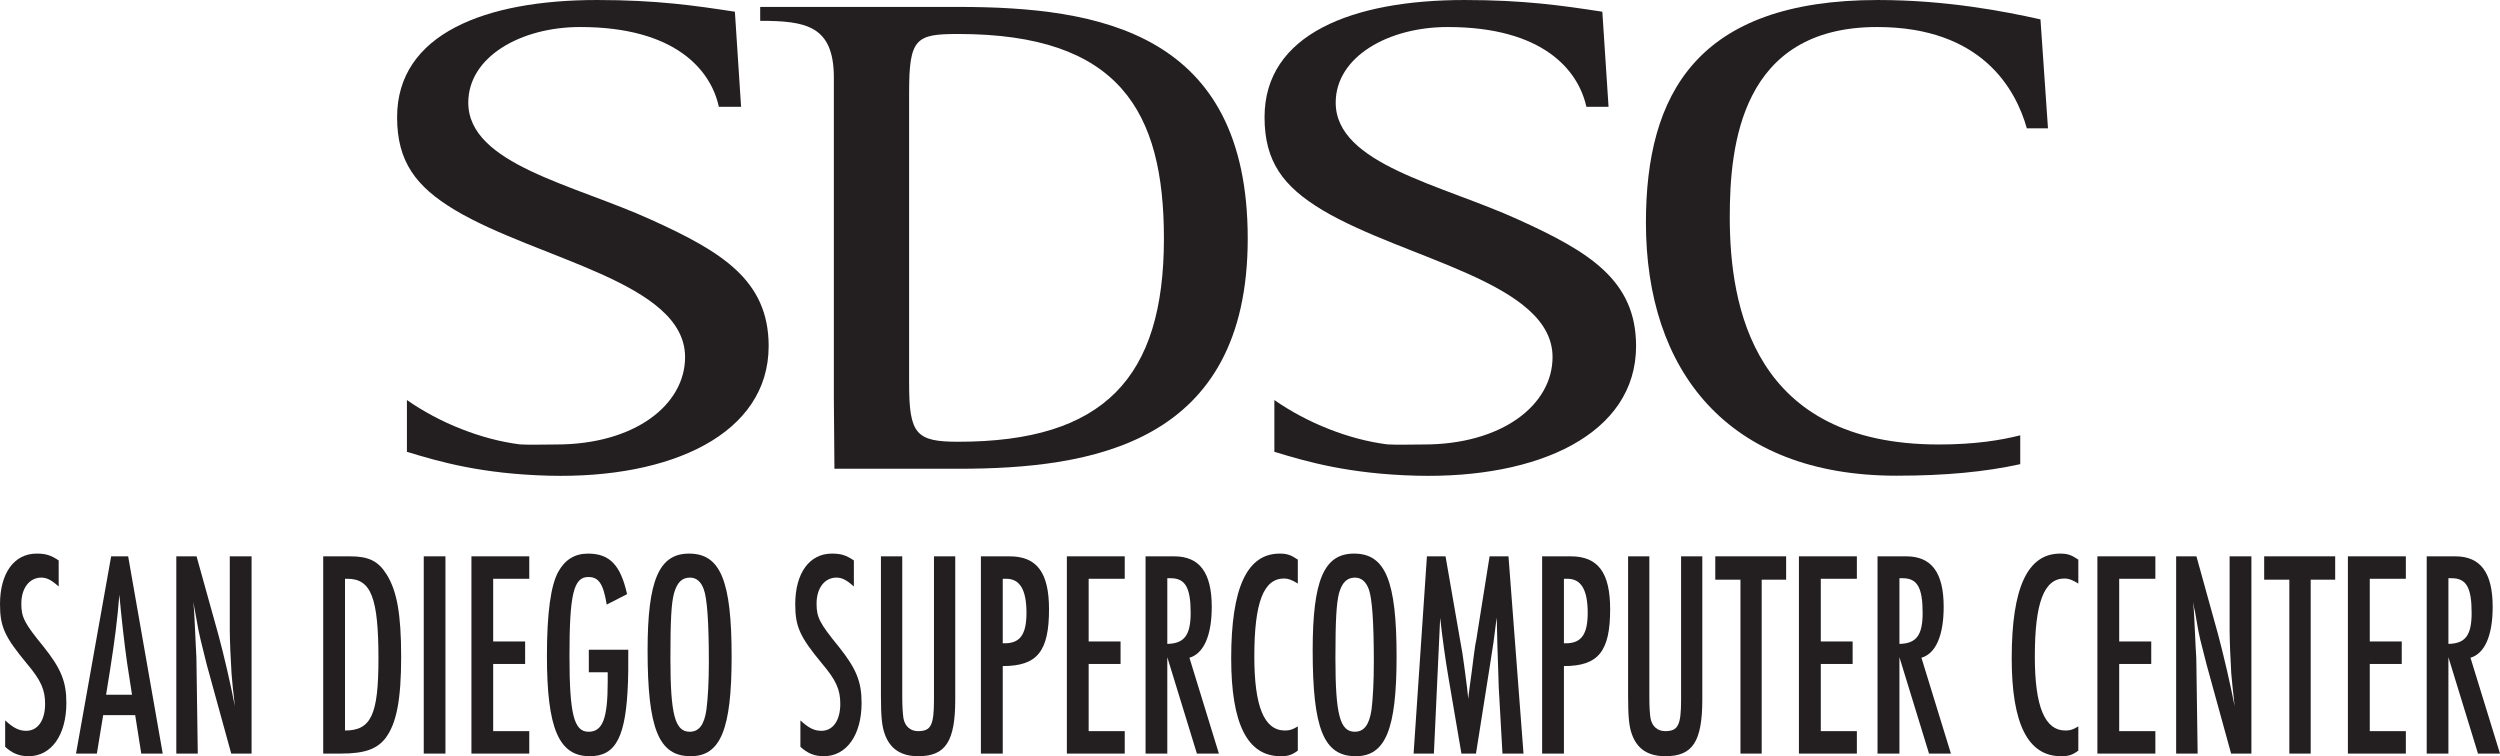 <?xml version="1.0" encoding="UTF-8" standalone="no"?>
<svg
   xmlns:dc="http://purl.org/dc/elements/1.1/"
   xmlns:cc="http://creativecommons.org/ns#"
   xmlns:rdf="http://www.w3.org/1999/02/22-rdf-syntax-ns#"
   xmlns:svg="http://www.w3.org/2000/svg"
   xmlns="http://www.w3.org/2000/svg"
   viewBox="0 0 974.425 294.75"
   height="294.75"
   width="974.425"
   xml:space="preserve"
   version="1.1"
   id="svg3355"><defs
     id="defs3359" /><g
     transform="matrix(1.25,0,0,-1.25,0,294.75)"
     id="g3363"><g
       transform="scale(0.1,0.1)"
       id="g3365"><path
         id="path3367"
         style="fill:#231f20;fill-opacity:1;fill-rule:nonzero;stroke:none"
         d="m 182.969,529.211 c -22.735,20.398 -37.031,27.738 -54.375,27.738 -36.875,0 -62.11,-33.129 -62.11,-81.168 0,-42.5 9.219,-60.781 69.61,-134.609 C 190.547,272.891 206.953,232.34 206.953,166.09 206.953,66.32 160.234,0 89.062,0 60.078,0 37.812,9.211 16.094,29.449 l 0,82.192 C 42.5,87.422 60.078,79.211 81.719,79.211 c 36.172,0 58.906,32.43 58.906,83.988 0,44.223 -12.891,73.672 -57.266,126.09 C 14.531,372.34 0,403.82 0,473.898 c 0,96.801 43.984,157.891 114.141,157.891 27.968,0 44.062,-4.68 68.828,-21.25 l 0,-81.328" /><path
         id="path3369"
         style="fill:#231f20;fill-opacity:1;fill-rule:nonzero;stroke:none"
         d="m 396.406,290.309 c -8.047,55.55 -18.75,150.472 -24.218,213.121 -6.563,-81.09 -14.141,-139.141 -28.672,-232.418 l -12.735,-79.301 80.86,0 -15.235,98.598 z m 3.203,332.972 107.813,-615.082 -66.953,0 -18.906,119.84 -99.844,0 -19.688,-119.84 -65,0 109.532,615.082 53.046,0" /><path
         id="path3371"
         style="fill:#231f20;fill-opacity:1;fill-rule:nonzero;stroke:none"
         d="m 612.891,623.281 68.281,-245.242 c 18.125,-67.34 37.031,-149.367 51.25,-222.18 -6.172,53.282 -8.516,76.481 -10.391,101.321 -2.5,35.789 -5.547,105.082 -5.547,136.57 l 0,229.531 67.969,0 0,-615.082 -63.437,0 -76.172,276.723 c -2.969,12.887 -12.891,50.699 -19.61,79.367 -5.312,22.109 -5.859,24.77 -16.718,85.711 -1.328,6.25 -3.516,17.422 -5.86,31.172 2.891,-26.801 2.344,-23.832 3.828,-50.703 2.891,-55.16 1.407,-25.629 4.375,-91.957 2.032,-33.364 1.485,-28.832 2.032,-62.114 l 3.828,-268.199 -66.953,0 0,615.082 63.125,0" /><path
         id="path3373"
         style="fill:#231f20;fill-opacity:1;fill-rule:nonzero;stroke:none"
         d="m 1075.79,80.148 c 81.48,0 104.29,49.063 104.29,223.911 0,190 -22.81,249.222 -96.79,249.222 l -7.5,0 0,-473.133 z m 14.92,543.133 c 59.22,0 88.67,-14.691 114.84,-56.41 32.42,-51.723 45.31,-124.371 45.31,-257.191 0,-132.731 -14.21,-206.559 -48.2,-252.571 -26.95,-35 -65.62,-48.91 -139.76,-48.91 l -55.08,0 0,615.082 82.89,0" /><path
         id="path3375"
         style="fill:#231f20;fill-opacity:1;fill-rule:nonzero;stroke:none"
         d="m 1321.33,8.199 67.66,0 0,615.082 -67.66,0 0,-615.082 z" /><path
         id="path3377"
         style="fill:#231f20;fill-opacity:1;fill-rule:nonzero;stroke:none"
         d="m 1650.32,623.281 0,-70 -112.5,0 0,-195.472 99.61,0 0,-70.161 -99.61,0 0,-209.449 112.5,0 0,-70 -180.32,0 0,615.082 180.32,0" /><path
         id="path3379"
         style="fill:#231f20;fill-opacity:1;fill-rule:nonzero;stroke:none"
         d="m 1959.07,331.949 c 0,-63.59 0,-73.828 -0.86,-100.551 C 1952.04,60.93 1921.18,0 1838.99,0 1742.43,0 1705.4,86.559 1705.4,313.43 c 0,132.89 12.03,219.461 35.46,261.8 21.18,37.809 51.25,56.559 92.82,56.559 67.11,0 101.25,-35.309 121.64,-126.398 l -63.44,-32.582 c -10.7,64.613 -24.77,86.011 -57.42,86.011 -46.02,0 -58.75,-54.449 -58.75,-245.39 0,-181.719 13.75,-237.11 59.45,-237.11 43.99,0 59.77,40.711 59.77,156.02 l 0,29.371 -58.91,0 0,70.238 123.05,0" /><path
         id="path3381"
         style="fill:#231f20;fill-opacity:1;fill-rule:nonzero;stroke:none"
         d="m 2101.65,507.969 c -8.36,-31.489 -11.18,-82.899 -11.18,-202.821 0,-175.386 14.22,-228.828 60.24,-228.828 28.51,0 45.23,21.328 51.95,68.36 4.61,34.14 7.66,87.66 7.66,148.289 0,124.761 -5.32,199.371 -15.94,227.812 -8.83,24.141 -23.2,36.168 -42.81,36.168 -24.92,0 -40.16,-14.84 -49.92,-48.98 z m 179.68,-197.27 C 2281.33,83.75 2246.8,0 2153.6,0 c -99.61,0 -134.3,85.539 -134.3,330 0,218.59 35.47,301.789 129.38,301.789 98.12,0 132.65,-85.148 132.65,-321.09" /><path
         id="path3383"
         style="fill:#231f20;fill-opacity:1;fill-rule:nonzero;stroke:none"
         d="m 2662.5,529.211 c -22.81,20.398 -37.03,27.738 -54.37,27.738 -37.03,0 -61.95,-33.129 -61.95,-81.168 0,-42.5 9.22,-60.781 69.45,-134.609 54.53,-68.281 70.94,-108.832 70.94,-175.082 C 2686.57,66.32 2639.69,0 2568.76,0 c -29.3,0 -51.26,9.211 -72.97,29.449 l 0,82.192 c 26.09,-24.219 43.67,-32.43 65.62,-32.43 36.09,0 58.75,32.43 58.75,83.988 0,44.223 -12.73,73.672 -57.26,126.09 -68.68,83.051 -83.21,114.531 -83.21,184.609 0,96.801 44.07,157.891 114.3,157.891 27.97,0 43.59,-4.68 68.51,-21.25 l 0,-81.328" /><path
         id="path3385"
         style="fill:#231f20;fill-opacity:1;fill-rule:nonzero;stroke:none"
         d="m 2813.36,623.281 0,-434.301 c 0,-35.941 1.8,-57.269 3.83,-70.941 4.53,-25.07 21.96,-39.84 45.39,-39.84 40.63,0 49.69,18.441 49.69,98.75 l 0,446.332 66.33,0 0,-446.332 C 2978.6,46.012 2948.44,0 2863.21,0 c -52.74,0 -87.5,22.109 -103.99,68.121 -9.14,23.988 -12.34,55.309 -12.34,120.859 l 0,434.301 66.48,0" /><path
         id="path3387"
         style="fill:#231f20;fill-opacity:1;fill-rule:nonzero;stroke:none"
         d="m 3132.74,352.109 c 48.2,0 67.97,27.731 67.97,94.922 0,71.949 -20.55,106.25 -62.89,106.25 l -11.1,0 0,-201.172 6.02,0 z m 15.08,271.172 c 85.39,0 123.2,-50.711 123.2,-165.082 0,-131.879 -36.95,-177.109 -144.3,-177.109 l 0,-272.891 -68.12,0 0,615.082 89.22,0" /><path
         id="path3389"
         style="fill:#231f20;fill-opacity:1;fill-rule:nonzero;stroke:none"
         d="m 3507.11,623.281 0,-70 -112.5,0 0,-195.472 99.46,0 0,-70.161 -99.46,0 0,-209.449 112.5,0 0,-70 -180.46,0 0,615.082 180.46,0" /><path
         id="path3391"
         style="fill:#231f20;fill-opacity:1;fill-rule:nonzero;stroke:none"
         d="m 3639.85,350.23 c 52.73,1.02 72.81,26.95 72.81,96.801 0,78.438 -16.72,107.969 -61.95,107.969 l -10.86,0 0,-204.77 z m 21.41,273.051 c 79.06,0 117.18,-50.711 117.18,-157.742 0,-89.367 -25.23,-145.617 -69.61,-158.508 l 91.88,-298.832 -68.6,0 -92.26,300.551 0,-300.551 -67.81,0 0,615.082 89.22,0" /><path
         id="path3393"
         style="fill:#231f20;fill-opacity:1;fill-rule:nonzero;stroke:none"
         d="m 4046.8,538.43 c -19.61,12.039 -30.31,15.711 -42.81,15.711 -64.45,0 -92.81,-75.711 -92.81,-243.442 0,-155.699 30.7,-230.551 95.62,-230.551 14.38,0 23.44,2.742 40,12.82 l 0,-75.547 C 4028.05,3.512 4015.86,0 3993.21,0 c -103.44,0 -154.14,100.469 -154.14,305.148 0,220.321 49.37,326.641 151.33,326.641 22.26,0 34.53,-3.98 56.4,-18.75 l 0,-74.609" /><path
         id="path3395"
         style="fill:#231f20;fill-opacity:1;fill-rule:nonzero;stroke:none"
         d="m 4175.16,507.969 c -7.89,-31.489 -11.09,-82.899 -11.09,-202.821 0,-175.386 14.29,-228.828 60.31,-228.828 28.75,0 45.16,21.328 52.19,68.36 4.37,34.14 7.26,87.66 7.26,148.289 0,124.761 -5.23,199.371 -15.78,227.812 -9.06,24.141 -23.44,36.168 -43.05,36.168 -24.6,0 -40.15,-14.84 -49.84,-48.98 z m 179.61,-197.27 C 4354.77,83.75 4320.24,0 4227.35,0 c -99.61,0 -134.22,85.539 -134.22,330 0,218.59 35.16,301.789 128.91,301.789 98.2,0 132.73,-85.148 132.73,-321.09" /><path
         id="path3397"
         style="fill:#231f20;fill-opacity:1;fill-rule:nonzero;stroke:none"
         d="m 4507.43,623.281 43.59,-250.941 c 9.14,-50.551 9.69,-52.418 16.17,-102.27 7.27,-53.59 8.75,-67.34 11.1,-91.25 1.48,16.571 0.86,10.16 4.68,39.61 8.52,61.64 4.46,32.351 12.03,91.25 4.69,30.468 2.04,17.66 5.24,37.89 l 2.97,14.692 2.34,14.918 39.22,246.101 58.91,0 46.87,-615.082 -65.62,0 -11.72,208.281 c 0,2.809 -0.55,22.27 -1.41,47.032 -3.59,109.847 -2.11,57.269 -4.45,157.738 0,1.09 0,5.621 -0.55,10.309 -5.31,-41.637 -7.65,-60.938 -10,-77.5 -11.4,-73.989 -7.58,-48.911 -12.03,-77.661 l -42.42,-268.199 -45.39,0 -39.61,232.34 c -9.38,53.441 -20.47,132.82 -26.64,191.02 L 4471.1,8.199 l -63.28,0 41.56,615.082 58.05,0" /><path
         id="path3399"
         style="fill:#231f20;fill-opacity:1;fill-rule:nonzero;stroke:none"
         d="m 4882.74,352.109 c 47.97,0 67.97,27.731 67.97,94.922 0,71.949 -20.55,106.25 -63.05,106.25 l -11.09,0 0,-201.172 6.17,0 z m 14.92,271.172 c 85.24,0 123.05,-50.711 123.05,-165.082 0,-131.879 -36.95,-177.109 -144.14,-177.109 l 0,-272.891 -67.97,0 0,615.082 89.06,0" /><path
         id="path3401"
         style="fill:#231f20;fill-opacity:1;fill-rule:nonzero;stroke:none"
         d="m 5142.9,623.281 0,-434.301 c 0,-35.941 1.4,-57.269 3.75,-70.941 4.68,-25.07 22.03,-39.84 45.46,-39.84 40.71,0 49.77,18.441 49.77,98.75 l 0,446.332 66.17,0 0,-446.332 C 5308.05,46.012 5278.21,0 5192.97,0 c -53.36,0 -87.89,22.109 -104.29,68.121 -9.07,23.988 -12.03,55.309 -12.03,120.859 l 0,434.301 66.25,0" /><path
         id="path3403"
         style="fill:#231f20;fill-opacity:1;fill-rule:nonzero;stroke:none"
         d="m 5569.46,623.281 0,-72.812 -76.25,0 0,-542.27 -66.17,0 0,542.27 -78.52,0 0,72.812 220.94,0" /><path
         id="path3405"
         style="fill:#231f20;fill-opacity:1;fill-rule:nonzero;stroke:none"
         d="m 5790,623.281 0,-70 -112.5,0 0,-195.472 99.3,0 0,-70.161 -99.3,0 0,-209.449 112.5,0 0,-70 -180.7,0 0,615.082 180.7,0" /><path
         id="path3407"
         style="fill:#231f20;fill-opacity:1;fill-rule:nonzero;stroke:none"
         d="m 5922.74,350.23 c 52.73,1.02 72.34,26.95 72.34,96.801 0,78.438 -16.72,107.969 -61.79,107.969 l -10.55,0 0,-204.77 z m 21.09,273.051 c 79.07,0 116.88,-50.711 116.88,-157.742 0,-89.367 -24.85,-145.617 -69.38,-158.508 l 91.96,-298.832 -68.29,0 -92.26,300.551 0,-300.551 -68.28,0 0,615.082 89.37,0" /><path
         id="path3409"
         style="fill:#231f20;fill-opacity:1;fill-rule:nonzero;stroke:none"
         d="m 6480.55,538.43 c -19.92,12.039 -30.15,15.711 -43.05,15.711 -64.14,0 -92.57,-75.711 -92.57,-243.442 0,-155.699 30.78,-230.551 95.78,-230.551 14.06,0 23.12,2.742 39.84,12.82 l 0,-75.547 C 6461.8,3.512 6449.46,0 6426.65,0 c -103.13,0 -153.83,100.469 -153.83,305.148 0,220.321 49.22,326.641 151.17,326.641 22.58,0 34.61,-3.98 56.56,-18.75 l 0,-74.609" /><path
         id="path3411"
         style="fill:#231f20;fill-opacity:1;fill-rule:nonzero;stroke:none"
         d="m 6720.79,623.281 0,-70 -112.82,0 0,-195.472 99.93,0 0,-70.161 -99.93,0 0,-209.449 112.82,0 0,-70 -180.79,0 0,615.082 180.79,0" /><path
         id="path3413"
         style="fill:#231f20;fill-opacity:1;fill-rule:nonzero;stroke:none"
         d="m 6848.83,623.281 67.97,-245.242 c 17.81,-67.34 36.88,-149.367 51.25,-222.18 -6.17,53.282 -8.2,76.481 -10.55,101.321 -2.34,35.789 -5.23,105.082 -5.23,136.57 l 0,229.531 67.97,0 0,-615.082 -63.28,0 -76.25,276.723 c -3.21,12.887 -12.81,50.699 -20.16,79.367 -5,22.109 -5.62,24.77 -16.09,85.711 -1.49,6.25 -4.14,17.422 -6.17,31.172 2.89,-26.801 2.03,-23.832 3.82,-50.703 2.89,-55.16 1.41,-25.629 4.38,-91.957 2.34,-33.364 1.72,-28.832 2.34,-62.114 l 3.75,-268.199 -67.03,0 0,615.082 63.28,0" /><path
         id="path3415"
         style="fill:#231f20;fill-opacity:1;fill-rule:nonzero;stroke:none"
         d="m 7281.49,623.281 0,-72.812 -76.41,0 0,-542.27 -66.56,0 0,542.27 -78.44,0 0,72.812 221.41,0" /><path
         id="path3417"
         style="fill:#231f20;fill-opacity:1;fill-rule:nonzero;stroke:none"
         d="m 7501.8,623.281 0,-70 -112.5,0 0,-195.472 99.69,0 0,-70.161 -99.69,0 0,-209.449 112.5,0 0,-70 -180.7,0 0,615.082 180.7,0" /><path
         id="path3419"
         style="fill:#231f20;fill-opacity:1;fill-rule:nonzero;stroke:none"
         d="m 7634.54,350.23 c 53.04,1.02 72.42,26.95 72.42,96.801 0,78.438 -16.41,107.969 -61.88,107.969 l -10.54,0 0,-204.77 z m 21.09,273.051 c 79.14,0 116.95,-50.711 116.95,-157.742 0,-89.367 -24.92,-145.617 -69.22,-158.508 l 92.04,-298.832 -68.6,0 -92.26,300.551 0,-300.551 -67.66,0 0,615.082 88.75,0" /><path
         id="path3421"
         style="fill:#231f20;fill-opacity:1;fill-rule:nonzero;stroke:none"
         d="m 6045.24,972.031 c -577.81,0 -651.56,430.079 -651.56,709.139 0,222.5 34.53,592.58 459.37,592.58 327.19,0 432.66,-194.53 466.95,-315.86 l 65.94,0 -23.44,339.69 c -116.32,25.94 -295.62,60.39 -506.87,60.39 -564.84,0 -723.36,-293.99 -723.36,-694.06 0,-460.55 253.44,-789.23 781.09,-789.23 153.52,0 277.43,12.109 386.1,36.019 l 0,89.921 c -60.63,-15.229 -140.31,-28.589 -254.22,-28.589" /><path
         id="path3423"
         style="fill:#231f20;fill-opacity:1;fill-rule:nonzero;stroke:none"
         d="m 2031.02,1672.58 c -241.25,110.23 -570.86,173.12 -570.86,365.47 0,142.65 163.36,235.7 348.91,235.7 296.48,0 407.58,-133.91 432.42,-248.75 l 69.3,0 -19.3,296.48 c -124.69,19.15 -243.75,36.49 -429.69,36.49 -349.06,0 -623.59,-105.94 -623.59,-365.31 0,-138.6 58.51,-216.41 180.39,-289.61 257.81,-153.83 717.58,-225 717.58,-458.52 0,-149.46 -157.74,-272.499 -401.8,-272.499 -25.78,0 -90.08,-1.562 -113.36,0.309 -119.53,15.082 -249.45,66.48 -352.19,138.28 l 0,-161.409 c 100.55,-30.781 232.66,-69.141 443.6,-74.531 379.53,-9.68 684.37,129.77 684.37,404.38 0,205.55 -146.8,294.14 -365.78,393.52" /><path
         id="path3425"
         style="fill:#231f20;fill-opacity:1;fill-rule:nonzero;stroke:none"
         d="m 2834.77,1162.5 c 0,-158.05 21.41,-181.961 153.05,-181.961 454.14,0 641.48,199.071 641.48,633.681 0,397.89 -139.76,637.81 -641.48,637.81 -131.64,0 -153.05,-13.05 -153.05,-181.64 l 0,-907.89 z m -234.69,-45.71 0,999.15 c 0,162.19 -87.26,177.11 -229.68,177.11 l 0,43.36 617.42,0 c 438.44,0 902.81,-77.82 902.81,-722.19 0,-642.189 -488.36,-717.9 -902.81,-717.9 l -385.94,0 -1.8,220.47" /><path
         id="path3427"
         style="fill:#231f20;fill-opacity:1;fill-rule:nonzero;stroke:none"
         d="m 4735.94,1672.58 c -241.17,110.23 -571.01,173.12 -571.01,365.47 0,142.65 163.43,235.7 349.22,235.7 296.48,0 407.18,-133.91 432.42,-248.75 l 69.14,0 -19.38,296.48 c -124.76,19.15 -243.98,36.49 -429.45,36.49 -349.22,0 -623.83,-105.94 -623.83,-365.31 0,-138.6 58.44,-216.41 180.31,-289.61 257.82,-153.83 717.74,-225 717.74,-458.52 0,-149.46 -157.89,-272.499 -401.64,-272.499 -25.78,0 -90.24,-1.562 -113.67,0.309 -119.3,15.082 -249.38,66.48 -352.11,138.28 l 0,-161.409 c 100.62,-30.781 232.81,-69.141 443.51,-74.531 379.69,-9.68 684.38,129.77 684.38,404.38 0,205.55 -147.11,294.14 -365.63,393.52" /></g></g></svg>
